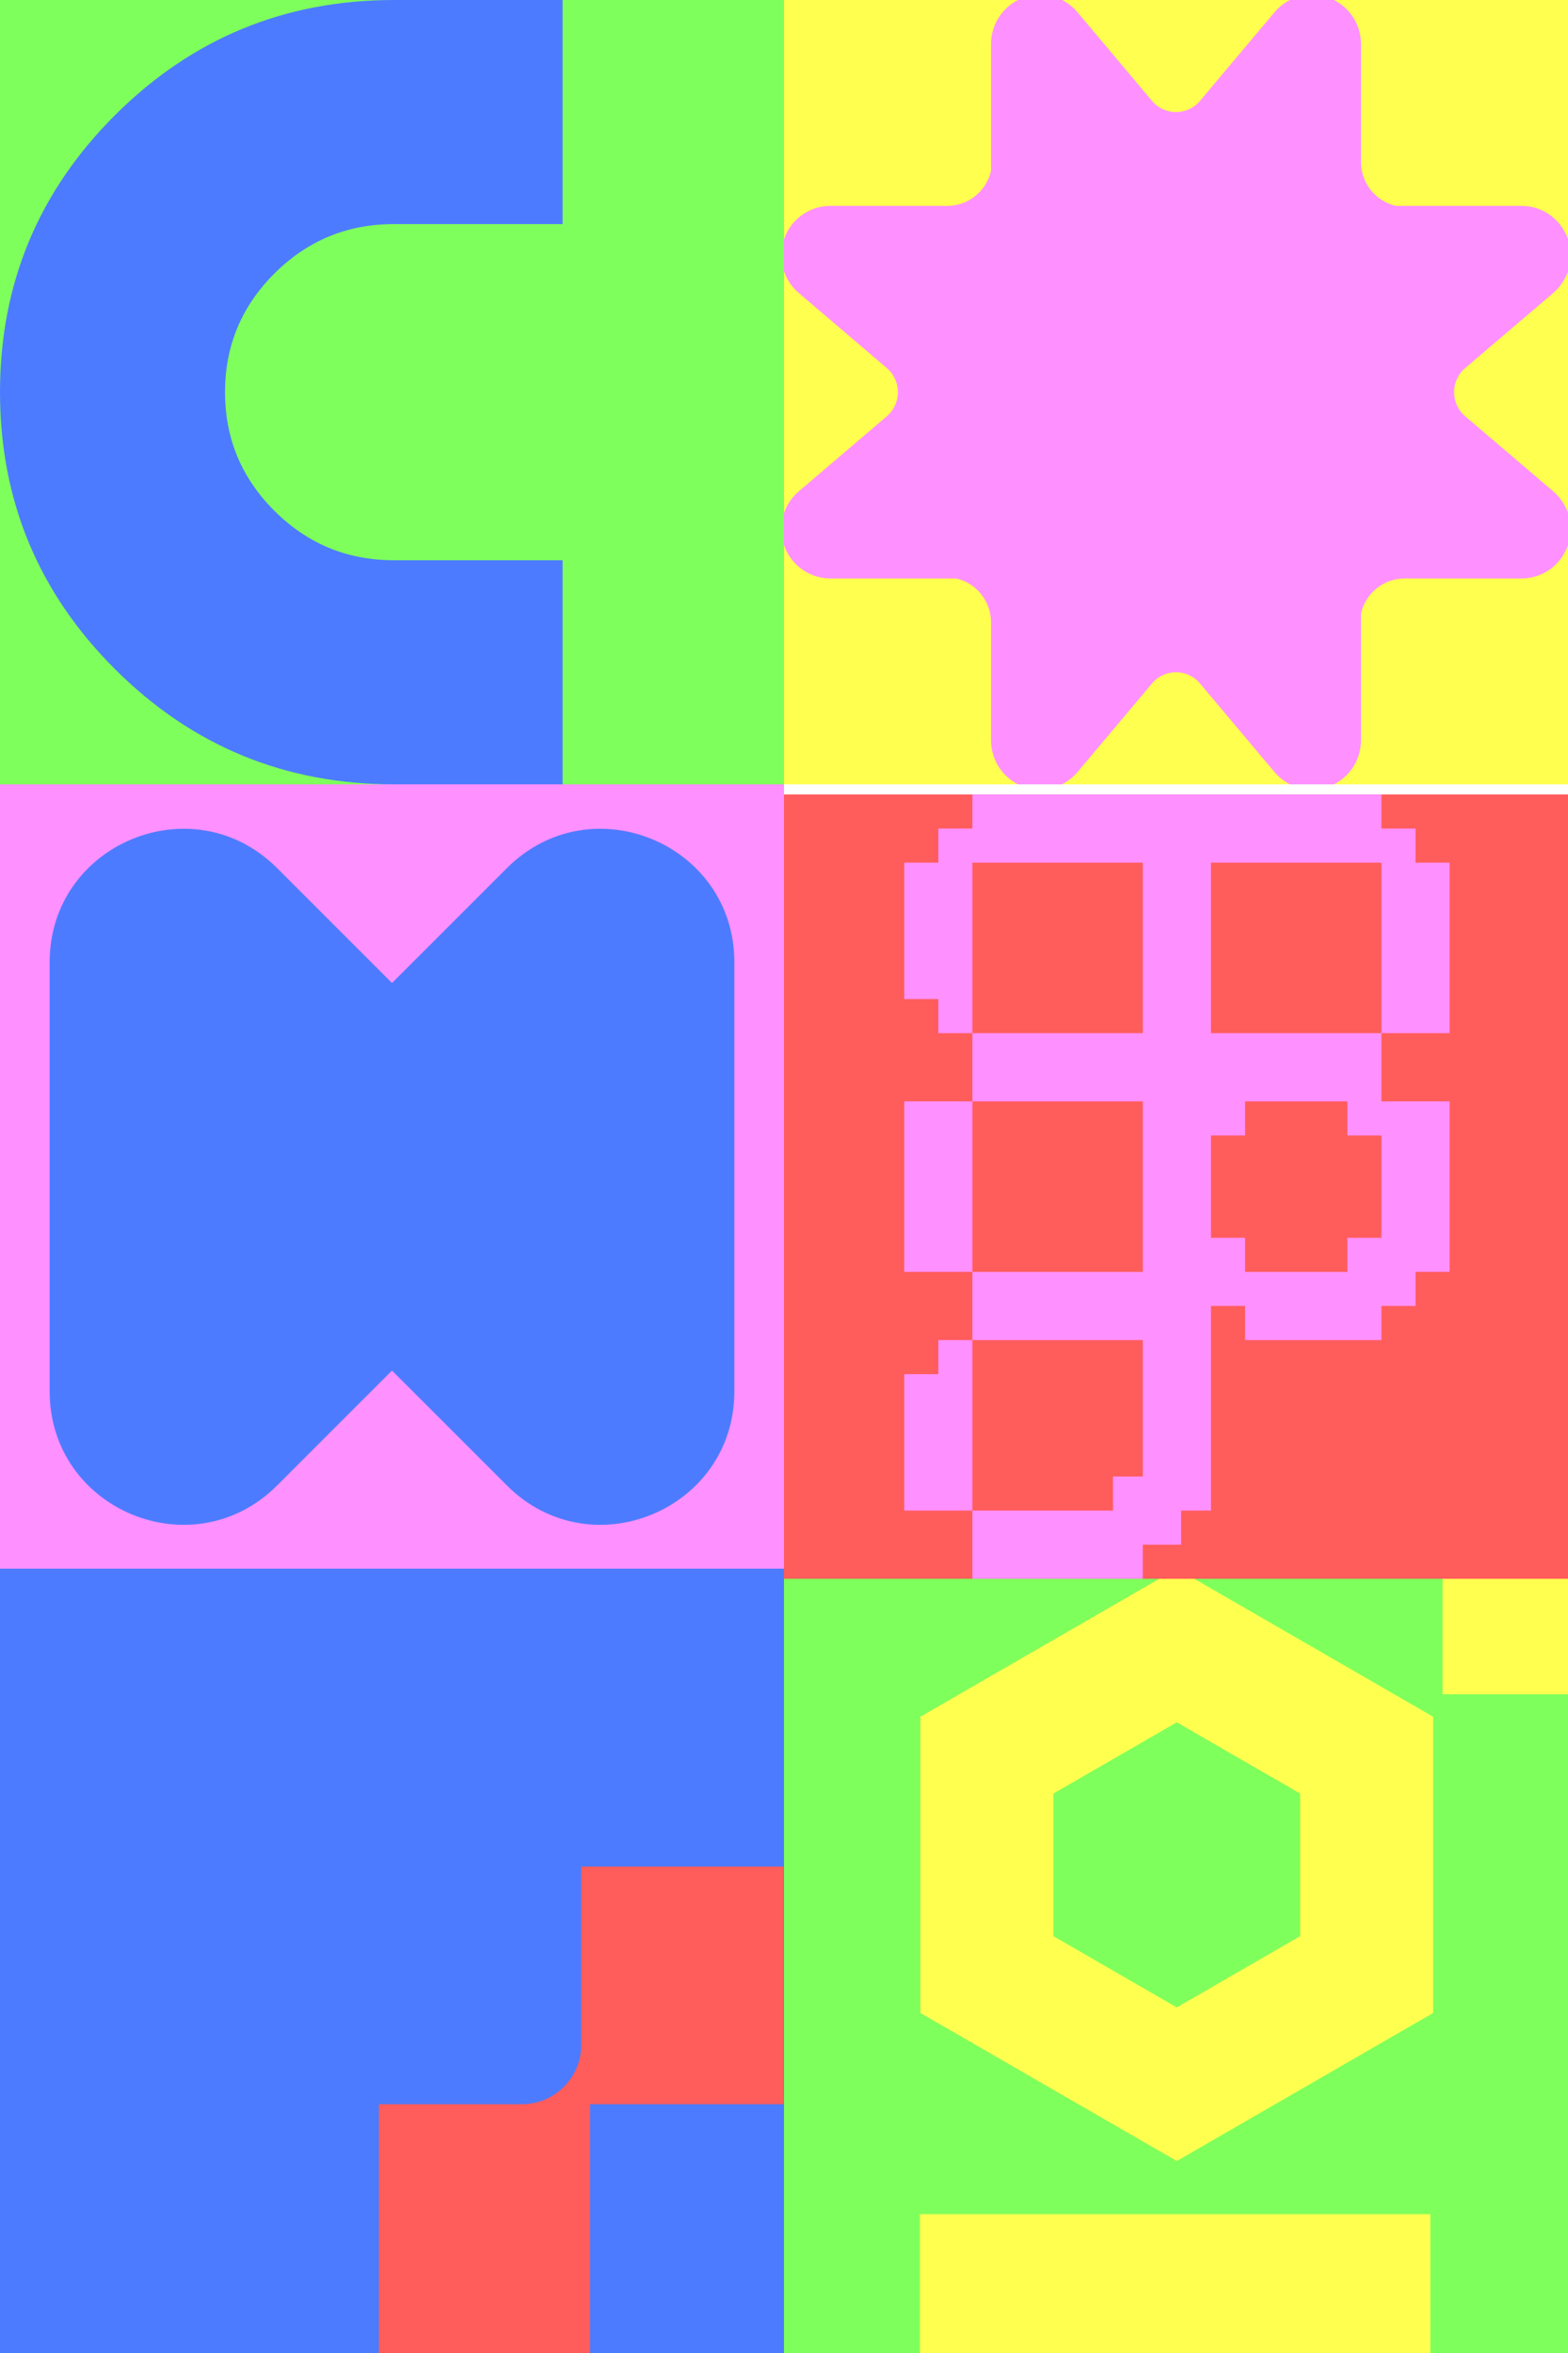 <svg width="620" height="930" viewBox="0 0 620 930" fill="none" xmlns="http://www.w3.org/2000/svg">
<g clip-path="url(#clip0_319_18708)">
<rect width="620" height="930" fill="white"/>
<g clip-path="url(#clip1_319_18708)">
<rect width="310" height="310" transform="translate(310 620)" fill="#7FFF5B"/>
<rect x="570.4" y="620" width="49.637" height="49.637" fill="#FFFF50"/>
<path fill-rule="evenodd" clip-rule="evenodd" d="M465.301 680.725L416.507 708.896V765.239L465.301 793.41L514.095 765.239V708.896L465.301 680.725ZM566.685 678.534L465.301 620L363.917 678.534V795.601L465.301 854.135L566.685 795.601V678.534Z" fill="#FFFF50"/>
<path d="M565.574 875.12H363.733V942.401H565.574V875.12Z" fill="#FFFF50"/>
</g>
<g clip-path="url(#clip2_319_18708)">
<rect width="310" height="310" transform="translate(0 620)" fill="#4D7BFF"/>
<g filter="url(#filter0_d_319_18708)">
<path fill-rule="evenodd" clip-rule="evenodd" d="M309.839 827.669H206.666C219.49 827.504 229.835 817.057 229.835 804.193V733.754H309.839V827.669ZM233.313 827.67H149.833V932.02H233.313V827.67Z" fill="#FF5C5C"/>
</g>
</g>
<g filter="url(#filter1_d_319_18708)">
<rect width="310" height="310" transform="translate(310 310)" fill="#FF5C5C"/>
<path fill-rule="evenodd" clip-rule="evenodd" d="M384.49 310H546.229L546.229 323.478H559.707V336.957H573.186V404.348L546.229 404.348V336.957H478.838V404.348H546.229V431.304L573.186 431.304V498.696H559.707V512.174H546.229L546.229 525.652H492.316V512.174H478.838L478.838 593.043H467.044V606.522H451.881V620H384.49V593.043H440.088V579.565H451.881V525.652H384.49V498.696H451.881V431.304L384.49 431.304V404.348H451.881V336.957H384.49V404.348L371.012 404.348V390.87H357.533V336.957H371.012V323.478H384.49V310ZM532.751 444.783H546.229V485.217H532.751V498.696H492.316V485.217H478.838V444.783H492.316V431.304H532.751V444.783Z" fill="#FF90FF"/>
<path d="M384.49 431.304V498.696L357.533 498.696V431.304L384.49 431.304Z" fill="#FF90FF"/>
<path d="M384.49 525.652H371.012V539.13H357.533V593.043H384.49V525.652Z" fill="#FF90FF"/>
</g>
<rect width="310" height="310" transform="translate(0 310)" fill="#FF90FF"/>
<path fill-rule="evenodd" clip-rule="evenodd" d="M155 388.529L109.542 343.091C76.363 309.928 19.633 333.415 19.633 380.315V549.917C19.633 596.818 76.363 620.305 109.542 587.142L155 541.704L200.458 587.142C233.637 620.306 290.367 596.818 290.367 549.918V380.316C290.367 333.416 233.637 309.928 200.458 343.091L155 388.529Z" fill="#4D7BFF"/>
<g clip-path="url(#clip3_319_18708)">
<rect width="310" height="310" transform="translate(310)" fill="#FFFF50"/>
<path fill-rule="evenodd" clip-rule="evenodd" d="M551.913 81.375C544.024 79.566 538.141 72.461 538.141 63.973V40.77V17.445C538.141 6.669 529.462 -2.067 518.758 -2.067C515.648 -2.067 512.621 -1.314 509.916 0.081C507.665 1.238 505.636 2.845 503.963 4.836L474.471 39.888C469.512 45.779 460.487 45.779 455.528 39.888L426.037 4.836C422.352 0.457 416.942 -2.067 411.242 -2.067C400.538 -2.067 391.859 6.669 391.859 17.445V67.511C390.062 75.452 383.004 81.375 374.571 81.375H351.521H328.35C317.645 81.375 308.967 90.111 308.967 100.886C308.967 106.624 311.474 112.07 315.823 115.779L350.645 145.466C356.498 150.458 356.498 159.542 350.645 164.534L315.823 194.221C311.474 197.931 308.967 203.376 308.967 209.114C308.967 219.889 317.645 228.625 328.35 228.625H378.087C385.975 230.434 391.859 237.539 391.859 246.027V269.23V292.555C391.859 303.331 400.538 312.067 411.242 312.067C416.942 312.067 422.352 309.543 426.037 305.164L455.528 270.112C460.487 264.221 469.512 264.221 474.471 270.112L503.963 305.164C506.29 307.932 509.31 309.958 512.656 311.073C514.602 311.725 516.659 312.067 518.758 312.067C529.462 312.067 538.141 303.331 538.141 292.555V242.489C539.938 234.548 546.996 228.625 555.428 228.625H578.479H601.65C612.355 228.625 621.033 219.889 621.033 209.114C621.033 206.855 620.645 204.641 619.911 202.56C618.775 199.356 616.815 196.47 614.176 194.221L579.355 164.534C573.502 159.542 573.502 150.458 579.355 145.466L614.176 115.779C618.526 112.07 621.033 106.624 621.033 100.886C621.033 90.111 612.355 81.375 601.65 81.375H551.913Z" fill="#FF90FF"/>
</g>
<rect width="310" height="310" fill="#7FFF5B"/>
<path d="M155.71 0H222.443V88.571H155.71C137.322 88.571 121.602 95.067 108.552 108.057C95.502 121.048 88.977 136.695 88.977 155C88.977 173.305 95.502 188.952 108.552 201.943C121.602 214.933 137.322 221.429 155.71 221.429H222.443V310H155.71C112.705 310 76.001 294.869 45.601 264.607C15.2 234.345 0 197.81 0 155C0 112.19 15.2 75.655 45.601 45.393C76.001 15.131 112.705 0 155.71 0Z" fill="#4D7BFF"/>
</g>
<defs>
<filter id="filter0_d_319_18708" x="145.833" y="733.754" width="168.005" height="206.266" filterUnits="userSpaceOnUse" color-interpolation-filters="sRGB">
<feFlood flood-opacity="0" result="BackgroundImageFix"/>
<feColorMatrix in="SourceAlpha" type="matrix" values="0 0 0 0 0 0 0 0 0 0 0 0 0 0 0 0 0 0 127 0" result="hardAlpha"/>
<feOffset dy="4"/>
<feGaussianBlur stdDeviation="2"/>
<feComposite in2="hardAlpha" operator="out"/>
<feColorMatrix type="matrix" values="0 0 0 0 0 0 0 0 0 0 0 0 0 0 0 0 0 0 0.25 0"/>
<feBlend mode="normal" in2="BackgroundImageFix" result="effect1_dropShadow_319_18708"/>
<feBlend mode="normal" in="SourceGraphic" in2="effect1_dropShadow_319_18708" result="shape"/>
</filter>
<filter id="filter1_d_319_18708" x="306" y="310" width="318" height="318" filterUnits="userSpaceOnUse" color-interpolation-filters="sRGB">
<feFlood flood-opacity="0" result="BackgroundImageFix"/>
<feColorMatrix in="SourceAlpha" type="matrix" values="0 0 0 0 0 0 0 0 0 0 0 0 0 0 0 0 0 0 127 0" result="hardAlpha"/>
<feOffset dy="4"/>
<feGaussianBlur stdDeviation="2"/>
<feComposite in2="hardAlpha" operator="out"/>
<feColorMatrix type="matrix" values="0 0 0 0 0 0 0 0 0 0 0 0 0 0 0 0 0 0 0.25 0"/>
<feBlend mode="normal" in2="BackgroundImageFix" result="effect1_dropShadow_319_18708"/>
<feBlend mode="normal" in="SourceGraphic" in2="effect1_dropShadow_319_18708" result="shape"/>
</filter>
<clipPath id="clip0_319_18708">
<rect width="620" height="930" fill="white"/>
</clipPath>
<clipPath id="clip1_319_18708">
<rect width="310" height="310" fill="white" transform="translate(310 620)"/>
</clipPath>
<clipPath id="clip2_319_18708">
<rect width="310" height="310" fill="white" transform="translate(0 620)"/>
</clipPath>
<clipPath id="clip3_319_18708">
<rect width="310" height="310" fill="white" transform="translate(310)"/>
</clipPath>
</defs>
</svg>
